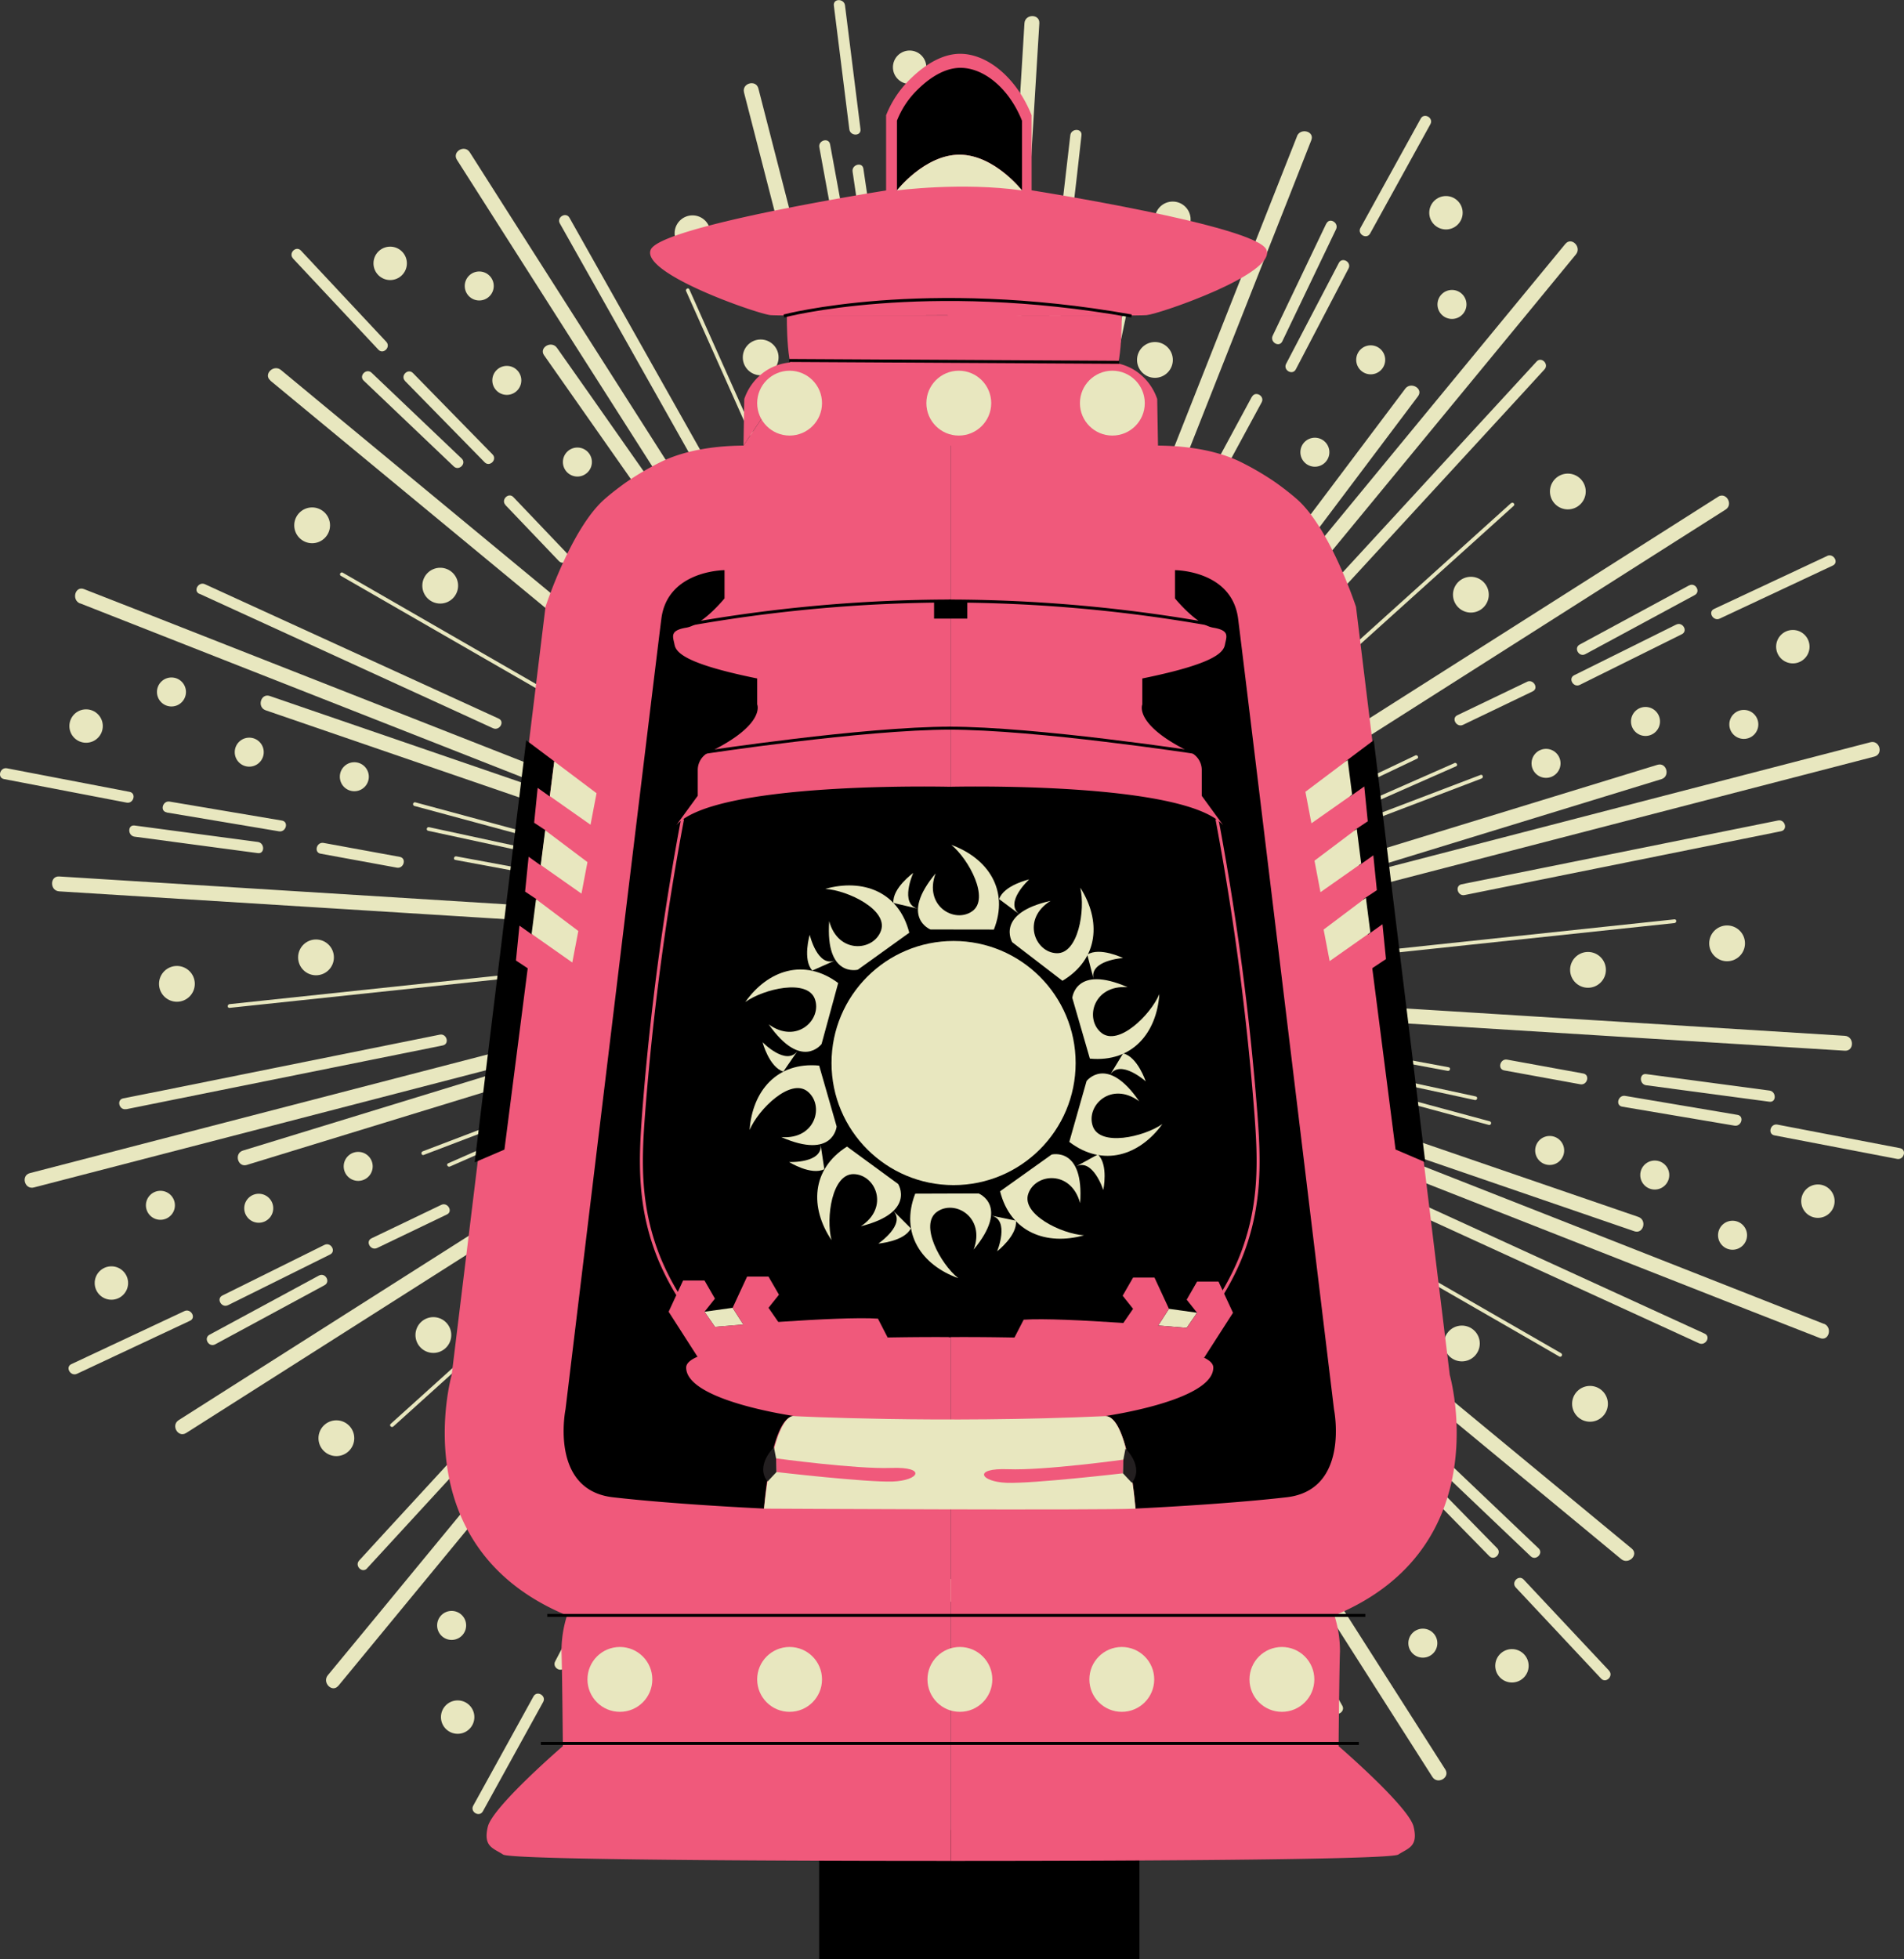 <svg xmlns="http://www.w3.org/2000/svg" viewBox="0 0 639.4 657.85">
    <rect x="0" y="0" width="639.4" height="657.85" fill="#333333" stroke="none"/>
    <defs>
        <style>
            .cls-1,
            .cls-2 {
                fill: #e8e7bf;
            }
            .cls-2 {
                stroke: #e8e7bf;
            }
            .cls-2,
            .cls-4,
            .cls-5,
            .cls-6 {
                stroke-miterlimit: 10;
            }
            .cls-3 {
                fill: #f0597b;
            }
            .cls-4,
            .cls-5,
            .cls-6 {
                fill: none;
            }
            .cls-4 {
                stroke: #000;
            }
            .cls-5 {
                stroke: #fff;
            }
            .cls-6 {
                stroke: #f0597b;
            }
            .cls-7 {
                fill: #d5ebd8;
            }
            .cls-8 {
                fill: #231f20;
            }
        </style>
    </defs>
    <title>solaris</title>
    <g id="sunrays"><path class="cls-1" d="M236.17,37.22,271.64,175l5.08,19.73c.8,3.11,5.62,1.79,4.82-1.33L246.07,55.62,241,35.89c-.8-3.11-5.62-1.79-4.82,1.33Z" transform="translate(13.68 -6.18)"/><path class="cls-1" d="M266.34,8l5.2,41.59c.29,2.36,4,2.39,3.75,0L270.09,8c-.3-2.36-4-2.39-3.75,0Z" transform="translate(13.68 -6.18)"/><path class="cls-1" d="M272.64,63.83l5.59,37.81c.35,2.38,4,1.37,3.62-1l-5.59-37.82c-.35-2.38-4-1.37-3.62,1Z" transform="translate(13.68 -6.18)"/><path class="cls-1" d="M261.47,55.64,269,96.71c.44,2.37,4.05,1.36,3.62-1l-7.54-41.07c-.43-2.37-4.05-1.37-3.61,1Z" transform="translate(13.68 -6.18)"/><path class="cls-1" d="M287.34,160.54l5.2,39.51c.1.78,1.36.8,1.25,0l-5.2-39.51c-.1-.79-1.35-.8-1.25,0Z" transform="translate(13.68 -6.18)"/><path class="cls-1" d="M293.84,148.84l7,69.14c.08.8,1.33.8,1.25,0l-7-69.14c-.08-.79-1.33-.8-1.25,0Z" transform="translate(13.68 -6.18)"/><path class="cls-1" d="M300.34,141.82l3.38,67.33c0,.8,1.29.8,1.25,0l-3.38-67.33c0-.8-1.29-.8-1.25,0Z" transform="translate(13.68 -6.18)"/><path class="cls-1" d="M275.37,116.87l3.44,25.73c.32,2.36,4.07,2.39,3.75,0l-3.44-25.73c-.31-2.35-4.07-2.39-3.75,0Z" transform="translate(13.68 -6.18)"/><path class="cls-1" d="M216.73,103.93l33.19,74.34,4.76,10.66c.32.73,1.4.1,1.08-.63L222.56,114l-4.75-10.66c-.33-.73-1.41-.1-1.08.63Z" transform="translate(13.68 -6.18)"/><path class="cls-1" d="M315.45,84.38l-2.29,137L312.83,241c-.05,3.22,4.95,3.22,5,0l2.29-137,.33-19.62c.05-3.22-4.95-3.22-5,0Z" transform="translate(13.68 -6.18)"/><path class="cls-1" d="M330.35,14l-4.1,67.62-6.54,107.72L318.22,214c-.2,3.21,4.8,3.2,5,0l4.1-67.63,6.53-107.72L335.35,14c.19-3.22-4.81-3.21-5,0Z" transform="translate(13.68 -6.18)"/><circle class="cls-2" cx="305.47" cy="22.58" r="5.11"/><circle class="cls-2" cx="325.2" cy="46.3" r="4.37"/><circle class="cls-2" cx="314.06" cy="77.39" r="4.37"/><circle class="cls-2" cx="317.11" cy="113.51" r="4.37"/><circle class="cls-2" cx="255.45" cy="120.01" r="5.51"/><circle class="cls-2" cx="232.56" cy="78.33" r="5.51"/><path class="cls-1" d="M345.75,51.6l-10.92,94.29-1.55,13.44c-.28,2.4,3.47,2.38,3.75,0L348,65,349.5,51.6c.28-2.39-3.47-2.37-3.75,0Z" transform="translate(13.68 -6.18)"/><path class="cls-1" d="M77.12,134l109.69,90.63,15.7,13c2.46,2,6-1.48,3.54-3.53L96.36,143.41l-15.7-13c-2.47-2-6,1.48-3.54,3.53Z" transform="translate(13.68 -6.18)"/><path class="cls-1" d="M84.73,93l28.65,30.59c1.65,1.77,4.3-.89,2.65-2.65L87.38,90.32c-1.65-1.76-4.3.89-2.65,2.65Z" transform="translate(13.68 -6.18)"/><path class="cls-1" d="M122.32,134.1l26.75,27.31c1.69,1.73,4.34-.93,2.65-2.65L125,131.45c-1.69-1.73-4.34.92-2.65,2.65Z" transform="translate(13.68 -6.18)"/><path class="cls-1" d="M108.46,134l30.24,28.8c1.75,1.66,4.41-1,2.65-2.65l-30.23-28.8c-1.75-1.66-4.41,1-2.66,2.65Z" transform="translate(13.68 -6.18)"/><path class="cls-1" d="M191.28,203.92l27.43,28.9c.55.59,1.43-.3.88-.88L192.16,203c-.55-.58-1.44.3-.88.89Z" transform="translate(13.68 -6.18)"/><path class="cls-1" d="M189.66,190.63,236,242.44c.53.61,1.42-.28.88-.88l-46.32-51.81c-.53-.6-1.41.29-.88.88Z" transform="translate(13.68 -6.18)"/><path class="cls-1" d="M190.79,181.14l42.31,52.47c.5.63,1.38-.26.88-.88l-42.3-52.48c-.51-.62-1.39.27-.89.89Z" transform="translate(13.68 -6.18)"/><path class="cls-1" d="M156.05,175.77,174,194.57c1.67,1.75,4.32-.91,2.66-2.65l-17.92-18.8c-1.66-1.75-4.31.91-2.65,2.65Z" transform="translate(13.68 -6.18)"/><path class="cls-1" d="M100.75,199.52l70.55,40.63L181.41,246a.63.63,0,0,0,.63-1.08l-70.55-40.64-10.11-5.82a.63.63,0,0,0-.63,1.08Z" transform="translate(13.68 -6.18)"/><path class="cls-1" d="M169.05,125.5l78.69,112.21L259,253.77c1.84,2.61,6.18.12,4.32-2.53L184.63,139,173.37,123c-1.84-2.62-6.17-.12-4.32,2.52Z" transform="translate(13.68 -6.18)"/><path class="cls-1" d="M139.75,59.82,176.18,117l58,91,13.27,20.8c1.72,2.71,6.05.2,4.32-2.52l-36.43-57.12-58-91L144.07,57.3c-1.73-2.7-6-.2-4.32,2.52Z" transform="translate(13.68 -6.18)"/><circle class="cls-2" cx="131.03" cy="88.43" r="5.11"/><circle class="cls-2" cx="160.94" cy="96.03" r="4.37"/><circle class="cls-2" cx="170.2" cy="127.73" r="4.37"/><circle class="cls-2" cx="193.9" cy="155.15" r="4.37"/><circle class="cls-2" cx="147.83" cy="196.66" r="5.51"/><circle class="cls-2" cx="104.82" cy="176.4" r="5.51"/><path class="cls-1" d="M174.33,81.22l46.59,82.7,6.64,11.79c1.19,2.1,4.43.21,3.24-1.89l-46.59-82.7-6.64-11.8c-1.18-2.1-4.42-.21-3.24,1.9Z" transform="translate(13.68 -6.18)"/><path class="cls-1" d="M6.21,305.49l142,8.85,20.34,1.27c3.21.2,3.2-4.8,0-5l-142-8.85L6.21,300.49c-3.21-.2-3.2,4.81,0,5Z" transform="translate(13.68 -6.18)"/><path class="cls-1" d="M-12.32,267.79l41.15,7.9c2.36.46,3.37-3.16,1-3.61l-41.16-7.91c-2.36-.45-3.37,3.16-1,3.62Z" transform="translate(13.68 -6.18)"/><path class="cls-1" d="M42.26,279,80,285.33c2.36.4,3.38-3.21,1-3.61l-37.7-6.37c-2.36-.4-3.37,3.21-1,3.61Z" transform="translate(13.68 -6.18)"/><path class="cls-1" d="M31.52,287.13l41.38,5.52c2.39.32,2.36-3.43,0-3.75l-41.38-5.52c-2.39-.32-2.37,3.43,0,3.75Z" transform="translate(13.68 -6.18)"/><path class="cls-1" d="M139.22,294.94l39.18,7.27c.79.14,1.13-1.06.34-1.21l-39.19-7.26c-.78-.15-1.12,1.06-.33,1.2Z" transform="translate(13.68 -6.18)"/><path class="cls-1" d="M130.11,285.15,198,299.84c.79.17,1.12-1,.33-1.21l-67.92-14.69c-.79-.17-1.12,1-.33,1.21Z" transform="translate(13.68 -6.18)"/><path class="cls-1" d="M125.44,276.8l65.07,17.59a.63.63,0,0,0,.33-1.21l-65.07-17.59a.63.63,0,0,0-.33,1.21Z" transform="translate(13.68 -6.18)"/><path class="cls-1" d="M94.05,292.85l25.53,4.68c2.36.43,3.37-3.18,1-3.62L95,289.23c-2.36-.43-3.37,3.19-1,3.62Z" transform="translate(13.68 -6.18)"/><path class="cls-1" d="M63.4,344.61l81-8.59L156,334.79c.79-.09.8-1.34,0-1.25l-81,8.59L63.4,343.36c-.79.09-.8,1.34,0,1.25Z" transform="translate(13.68 -6.18)"/><path class="cls-1" d="M75.56,244.7l129.61,44.53,18.55,6.37c3.05,1,4.36-3.78,1.33-4.82L95.44,246.26l-18.55-6.38c-3-1-4.36,3.78-1.33,4.82Z" transform="translate(13.68 -6.18)"/><path class="cls-1" d="M13.25,208.79l63.05,24.8,100.43,39.5,23,9c3,1.18,4.29-3.65,1.33-4.82L138,252.5,37.54,213l-23-9c-3-1.18-4.29,3.65-1.33,4.82Z" transform="translate(13.68 -6.18)"/><circle class="cls-2" cx="28.91" cy="243.8" r="5.11"/><circle class="cls-2" cx="57.58" cy="232.36" r="4.37"/><circle class="cls-2" cx="83.7" cy="252.57" r="4.37"/><circle class="cls-2" cx="118.99" cy="260.82" r="4.37"/><circle class="cls-2" cx="106.12" cy="321.48" r="5.51"/><circle class="cls-2" cx="59.41" cy="330.37" r="5.51"/><path class="cls-1" d="M53.27,205.55l86.3,39.52,12.3,5.64c2.18,1,4.09-2.23,1.9-3.24L67.47,208l-12.31-5.64c-2.18-1-4.08,2.24-1.89,3.24Z" transform="translate(13.68 -6.18)"/><path class="cls-1" d="M48.85,487.36l120.08-76.31,17.2-10.93c2.7-1.72.2-6.05-2.53-4.31L63.52,472.12,46.33,483.05c-2.71,1.72-.21,6.05,2.52,4.31Z" transform="translate(13.68 -6.18)"/><path class="cls-1" d="M12.19,467.48l37.94-17.8c2.19-1,.28-4.26-1.89-3.24l-37.95,17.8c-2.18,1-.28,4.26,1.9,3.24Z" transform="translate(13.68 -6.18)"/><path class="cls-1" d="M62.91,444.44l34.24-17c2.17-1.07.27-4.31-1.89-3.23L61,441.2c-2.16,1.07-.26,4.31,1.89,3.24Z" transform="translate(13.68 -6.18)"/><path class="cls-1" d="M58.58,457.6l36.73-19.86c2.12-1.15.23-4.39-1.89-3.24L56.69,454.36c-2.13,1.15-.24,4.38,1.89,3.24Z" transform="translate(13.68 -6.18)"/><path class="cls-1" d="M150.56,400.46l36-17.15c.72-.35.09-1.43-.63-1.08l-36,17.15c-.73.35-.09,1.43.63,1.08Z" transform="translate(13.68 -6.18)"/><path class="cls-1" d="M137.43,397.89l63.59-28c.73-.32.09-1.4-.64-1.07l-63.58,28c-.74.32-.1,1.4.63,1.07Z" transform="translate(13.68 -6.18)"/><path class="cls-1" d="M128.6,394l63-24c.74-.28.42-1.49-.33-1.21l-63,24c-.74.28-.42,1.49.34,1.21Z" transform="translate(13.68 -6.18)"/><path class="cls-1" d="M113,425.23,136.38,414c2.18-1,.28-4.27-1.89-3.23L111.08,422c-2.17,1.05-.27,4.28,1.89,3.24Z" transform="translate(13.68 -6.18)"/><path class="cls-1" d="M118.4,485.19l60.44-54.54,8.67-7.81c.59-.54-.29-1.43-.89-.89l-60.44,54.54-8.67,7.82c-.6.54.29,1.42.89.88Z" transform="translate(13.68 -6.18)"/><path class="cls-1" d="M69.21,397.35l131-40.16L219,351.44c3.07-.94,1.76-5.77-1.33-4.82l-131,40.16-18.76,5.75c-3.06.94-1.75,5.77,1.33,4.82Z" transform="translate(13.68 -6.18)"/><path class="cls-1" d="M-2.3,404.92l65.58-17,104.47-27.08,23.88-6.19c3.11-.8,1.79-5.63-1.33-4.82l-65.58,17L20.25,393.91-3.63,400.1c-3.11.81-1.79,5.63,1.33,4.82Z" transform="translate(13.68 -6.18)"/><circle class="cls-2" cx="37.41" cy="430.83" r="5.11"/><circle class="cls-2" cx="53.87" cy="404.73" r="4.37"/><circle class="cls-2" cx="86.89" cy="405.72" r="4.37"/><circle class="cls-2" cx="120.29" cy="391.66" r="4.37"/><circle class="cls-2" cx="145.53" cy="448.29" r="5.51"/><circle class="cls-2" cx="112.96" cy="482.94" r="5.51"/><path class="cls-1" d="M28.7,378.65l93.05-18.75L135,357.23c2.37-.48,1.37-4.09-1-3.62L41,372.36,27.7,375c-2.36.47-1.36,4.09,1,3.61Z" transform="translate(13.68 -6.18)"/><path class="cls-1" d="M190.05,608.4l52.29-132.32,7.49-18.94c1.19-3-3.65-4.3-4.82-1.33L192.72,588.13l-7.49,18.94c-1.18,3,3.65,4.3,4.82,1.33Z" transform="translate(13.68 -6.18)"/><path class="cls-1" d="M148.48,614.4l20.24-36.7c1.17-2.12-2.07-4-3.24-1.89l-20.24,36.7c-1.16,2.11,2.07,4,3.24,1.89Z" transform="translate(13.68 -6.18)"/><path class="cls-1" d="M176,565.94l17.7-33.88c1.12-2.14-2.11-4-3.23-1.89l-17.71,33.88c-1.12,2.14,2.12,4,3.24,1.89Z" transform="translate(13.68 -6.18)"/><path class="cls-1" d="M180.21,579.14l18-37.66c1-2.17-2.2-4.07-3.24-1.89l-18,37.65c-1,2.17,2.19,4.07,3.24,1.9Z" transform="translate(13.68 -6.18)"/><path class="cls-1" d="M221.1,478.72l19-35c.38-.71-.7-1.34-1.08-.63l-19,35c-.38.71.7,1.34,1.08.63Z" transform="translate(13.68 -6.18)"/><path class="cls-1" d="M209,484.36l35-60.06a.63.63,0,0,0-1.08-.63l-35,60.06a.63.63,0,0,0,1.08.63Z" transform="translate(13.68 -6.18)"/><path class="cls-1" d="M199.59,486.22l36.83-56.45c.45-.67-.64-1.3-1.07-.63l-36.84,56.45c-.44.68.64,1.3,1.08.63Z" transform="translate(13.68 -6.18)"/><path class="cls-1" d="M205.19,521l12.34-22.84c1.14-2.13-2.09-4-3.24-1.89L202,519.09c-1.15,2.12,2.09,4,3.24,1.89Z" transform="translate(13.68 -6.18)"/><path class="cls-1" d="M244.9,566.18l16.85-79.65,2.41-11.42c.17-.78-1-1.12-1.2-.33l-16.85,79.65-2.41,11.42c-.17.78,1,1.12,1.2.33Z" transform="translate(13.68 -6.18)"/><path class="cls-1" d="M153.7,523.66l82.4-109.51,11.79-15.68c1.94-2.57-2.4-5.07-4.31-2.52l-82.4,109.51-11.79,15.68c-1.94,2.57,2.4,5.06,4.31,2.52Z" transform="translate(13.68 -6.18)"/><path class="cls-1" d="M99.9,572.32,143,520l68.6-83.3,15.69-19.05c2-2.46-1.49-6-3.54-3.53l-43.07,52.3-68.6,83.3-15.68,19c-2,2.46,1.49,6,3.53,3.53Z" transform="translate(13.68 -6.18)"/><circle class="cls-2" cx="153.69" cy="576.59" r="5.11"/><circle class="cls-2" cx="151.67" cy="545.8" r="4.37"/><circle class="cls-2" cx="178.96" cy="527.2" r="4.37"/><circle class="cls-2" cx="197.71" cy="496.19" r="4.37"/><circle class="cls-2" cx="251.42" cy="527.17" r="5.51"/><circle class="cls-2" cx="245.44" cy="574.34" r="5.51"/><path class="cls-1" d="M109.59,532.8l64.25-69.87L183,453c1.63-1.77-1-4.43-2.66-2.65L116.1,520.18l-9.16,10c-1.64,1.77,1,4.43,2.65,2.65Z" transform="translate(13.68 -6.18)"/><path class="cls-1" d="M375.93,622.68,340.46,484.89l-5.08-19.73c-.8-3.11-5.62-1.79-4.82,1.33L366,604.28,371.11,624c.8,3.11,5.63,1.79,4.82-1.33Z" transform="translate(13.68 -6.18)"/><path class="cls-1" d="M345.77,651.93l-5.2-41.59c-.3-2.36-4.05-2.39-3.75,0l5.2,41.59c.29,2.37,4,2.4,3.75,0Z" transform="translate(13.68 -6.18)"/><path class="cls-1" d="M339.46,596.07l-5.59-37.82c-.35-2.38-4-1.37-3.61,1l5.58,37.82c.36,2.38,4,1.36,3.62-1Z" transform="translate(13.68 -6.18)"/><path class="cls-1" d="M350.64,604.26l-7.54-41.07c-.44-2.37-4.05-1.37-3.62,1L347,605.25c.44,2.37,4.05,1.37,3.62-1Z" transform="translate(13.68 -6.18)"/><path class="cls-1" d="M324.76,499.35l-5.2-39.5c-.1-.79-1.35-.8-1.25,0l5.2,39.5c.1.79,1.36.8,1.25,0Z" transform="translate(13.68 -6.18)"/><path class="cls-1" d="M318.26,511.05l-7-69.14c-.08-.79-1.33-.8-1.25,0l7,69.14c.08.79,1.33.8,1.25,0Z" transform="translate(13.68 -6.18)"/><path class="cls-1" d="M311.76,518.07l-3.37-67.32c0-.8-1.29-.81-1.25,0l3.37,67.32c0,.8,1.3.81,1.25,0Z" transform="translate(13.68 -6.18)"/><path class="cls-1" d="M336.73,543l-3.44-25.73c-.32-2.36-4.07-2.39-3.75,0L333,543c.32,2.36,4.07,2.39,3.75,0Z" transform="translate(13.68 -6.18)"/><path class="cls-1" d="M395.38,556l-33.2-74.34L357.43,471c-.33-.74-1.41-.1-1.08.63l33.19,74.34,4.76,10.65c.32.74,1.4.1,1.08-.63Z" transform="translate(13.68 -6.18)"/><path class="cls-1" d="M296.66,575.51l2.29-137,.32-19.62c.06-3.22-4.94-3.22-5,0L292,555.9l-.33,19.61c-.06,3.22,4.94,3.22,5,0Z" transform="translate(13.68 -6.18)"/><path class="cls-1" d="M281.76,645.87l4.1-67.63,6.53-107.72,1.5-24.62c.19-3.22-4.81-3.21-5,0l-4.11,67.62-6.53,107.72-1.49,24.63c-.2,3.21,4.8,3.2,5,0Z" transform="translate(13.68 -6.18)"/><circle class="cls-2" cx="333.99" cy="624.96" r="5.11"/><circle class="cls-2" cx="314.26" cy="601.23" r="4.37"/><circle class="cls-2" cx="325.4" cy="570.14" r="4.37"/><circle class="cls-2" cx="322.34" cy="534.03" r="4.37"/><circle class="cls-2" cx="384.01" cy="527.53" r="5.51"/><circle class="cls-2" cx="406.9" cy="569.2" r="5.51"/><path class="cls-1" d="M266.35,608.3,277.27,514l1.56-13.45c.27-2.39-3.48-2.37-3.75,0l-10.92,94.29L262.6,608.3c-.28,2.39,3.48,2.37,3.75,0Z" transform="translate(13.68 -6.18)"/><path class="cls-1" d="M534.29,526.18,424.61,435.56l-15.71-13c-2.46-2-6,1.49-3.54,3.54l109.69,90.62,15.71,13c2.46,2,6-1.48,3.53-3.54Z" transform="translate(13.68 -6.18)"/><path class="cls-1" d="M526.68,567.17,498,536.58c-1.65-1.76-4.3.89-2.65,2.66L524,569.83c1.65,1.76,4.3-.9,2.65-2.66Z" transform="translate(13.68 -6.18)"/><path class="cls-1" d="M489.09,526.05l-26.75-27.31c-1.69-1.73-4.34.92-2.65,2.65l26.75,27.31c1.69,1.73,4.34-.92,2.65-2.65Z" transform="translate(13.68 -6.18)"/><path class="cls-1" d="M503,526.1l-30.24-28.79c-1.75-1.66-4.4,1-2.65,2.65l30.24,28.8c1.74,1.66,4.4-1,2.65-2.66Z" transform="translate(13.68 -6.18)"/><path class="cls-1" d="M420.13,456.23l-27.42-28.91c-.56-.58-1.44.3-.89.89l27.43,28.91c.55.58,1.44-.31.88-.89Z" transform="translate(13.68 -6.18)"/><path class="cls-1" d="M421.75,469.51,375.43,417.7c-.53-.6-1.41.29-.88.89l46.32,51.81c.54.6,1.42-.29.88-.89Z" transform="translate(13.68 -6.18)"/><path class="cls-1" d="M420.62,479l-42.3-52.48c-.51-.62-1.39.27-.89.89l42.31,52.47c.5.63,1.38-.26.88-.88Z" transform="translate(13.68 -6.18)"/><path class="cls-1" d="M455.36,484.37l-17.91-18.79c-1.67-1.75-4.32.9-2.65,2.65L452.71,487c1.67,1.76,4.31-.9,2.65-2.65Z" transform="translate(13.68 -6.18)"/><path class="cls-1" d="M510.66,460.63,440.12,420,430,414.17a.63.63,0,0,0-.63,1.08l70.55,40.63L510,461.71a.63.63,0,0,0,.63-1.08Z" transform="translate(13.68 -6.18)"/><path class="cls-1" d="M442.36,534.65,363.67,422.44l-11.26-16.06c-1.84-2.61-6.17-.12-4.32,2.52l78.69,112.21,11.27,16.06c1.83,2.61,6.17.12,4.31-2.52Z" transform="translate(13.68 -6.18)"/><path class="cls-1" d="M471.66,600.32,435.23,543.2l-58-91-13.27-20.8c-1.72-2.7-6.05-.2-4.32,2.53l36.44,57.12,58,91,13.27,20.81c1.73,2.7,6.06.2,4.32-2.53Z" transform="translate(13.68 -6.18)"/><circle class="cls-2" cx="507.74" cy="559.36" r="5.11"/><circle class="cls-2" cx="477.82" cy="551.76" r="4.37"/><circle class="cls-2" cx="468.57" cy="520.06" r="4.37"/><circle class="cls-2" cx="444.87" cy="492.64" r="4.37"/><circle class="cls-2" cx="490.93" cy="451.13" r="5.51"/><circle class="cls-2" cx="533.95" cy="471.39" r="5.51"/><path class="cls-1" d="M437.08,578.93l-46.59-82.7-6.64-11.79c-1.19-2.11-4.43-.22-3.24,1.89L427.2,569l6.64,11.79c1.18,2.11,4.43.22,3.24-1.89Z" transform="translate(13.68 -6.18)"/><path class="cls-1" d="M605.84,354l-142-8.85L443.5,343.9c-3.22-.2-3.2,4.8,0,5l142,8.84L605.84,359c3.21.2,3.2-4.8,0-5Z" transform="translate(13.68 -6.18)"/><path class="cls-1" d="M624.37,391.72l-41.16-7.91c-2.36-.45-3.37,3.16-1,3.62l41.16,7.9c2.36.46,3.37-3.16,1-3.61Z" transform="translate(13.68 -6.18)"/><path class="cls-1" d="M569.79,380.54l-37.7-6.37c-2.36-.4-3.37,3.21-1,3.62l37.7,6.37c2.36.4,3.38-3.22,1-3.62Z" transform="translate(13.68 -6.18)"/><path class="cls-1" d="M580.53,372.38l-41.39-5.53c-2.38-.31-2.36,3.44,0,3.75l41.39,5.53c2.38.31,2.36-3.44,0-3.75Z" transform="translate(13.68 -6.18)"/><path class="cls-1" d="M472.82,364.56l-39.18-7.26c-.79-.15-1.12,1.06-.33,1.2l39.18,7.27c.79.14,1.12-1.06.33-1.21Z" transform="translate(13.68 -6.18)"/><path class="cls-1" d="M481.94,374.36,414,359.67c-.78-.17-1.12,1-.33,1.2l67.93,14.69c.78.17,1.12-1,.33-1.2Z" transform="translate(13.68 -6.18)"/><path class="cls-1" d="M486.61,382.71l-65.07-17.59a.62.62,0,0,0-.34,1.2l65.07,17.59a.62.62,0,0,0,.34-1.2Z" transform="translate(13.68 -6.18)"/><path class="cls-1" d="M518,366.65,492.46,362c-2.36-.44-3.37,3.18-1,3.61L517,370.27c2.36.43,3.37-3.18,1-3.62Z" transform="translate(13.68 -6.18)"/><path class="cls-1" d="M548.64,314.89l-81,8.59-11.6,1.24c-.79.08-.8,1.33,0,1.25l81-8.6,11.6-1.23c.79-.08.8-1.33,0-1.25Z" transform="translate(13.68 -6.18)"/><path class="cls-1" d="M536.49,414.8,406.87,370.28l-18.55-6.38c-3.05-1-4.36,3.79-1.33,4.83l129.62,44.52,18.55,6.37c3.05,1.05,4.36-3.78,1.33-4.82Z" transform="translate(13.68 -6.18)"/><path class="cls-1" d="M598.79,450.71l-63-24.8-100.42-39.5-23-9c-3-1.18-4.3,3.66-1.33,4.82L474.08,407l100.43,39.5,23,9c3,1.18,4.29-3.65,1.32-4.82Z" transform="translate(13.68 -6.18)"/><circle class="cls-2" cx="610.49" cy="403.34" r="5.11"/><circle class="cls-2" cx="581.82" cy="414.78" r="4.37"/><circle class="cls-2" cx="555.7" cy="394.57" r="4.37"/><circle class="cls-2" cx="520.41" cy="386.32" r="4.37"/><circle class="cls-2" cx="533.28" cy="325.67" r="5.51"/><circle class="cls-2" cx="579.99" cy="316.77" r="5.51"/><path class="cls-1" d="M558.78,454l-86.3-39.52-12.31-5.64c-2.18-1-4.09,2.24-1.89,3.24l86.3,39.52,12.3,5.64c2.18,1,4.09-2.23,1.9-3.24Z" transform="translate(13.68 -6.18)"/><path class="cls-1" d="M563.28,173,443.19,249.29,426,260.22c-2.71,1.72-.2,6,2.52,4.31L548.6,188.22l17.2-10.92c2.71-1.73.2-6.05-2.52-4.32Z" transform="translate(13.68 -6.18)"/><path class="cls-1" d="M599.94,192.86l-38,17.8c-2.18,1-.28,4.26,1.9,3.24l37.94-17.8c2.19-1,.28-4.26-1.89-3.24Z" transform="translate(13.68 -6.18)"/><path class="cls-1" d="M549.21,215.91l-34.24,17c-2.16,1.07-.26,4.31,1.89,3.24l34.25-17c2.16-1.07.26-4.31-1.9-3.23Z" transform="translate(13.68 -6.18)"/><path class="cls-1" d="M553.55,202.75l-36.73,19.86c-2.13,1.14-.24,4.38,1.89,3.23L555.44,206c2.12-1.14.23-4.38-1.89-3.23Z" transform="translate(13.68 -6.18)"/><path class="cls-1" d="M461.57,259.88,425.6,277c-.73.35-.1,1.43.63,1.08l36-17.15c.72-.35.09-1.43-.63-1.08Z" transform="translate(13.68 -6.18)"/><path class="cls-1" d="M474.7,262.45l-63.59,28c-.73.32-.1,1.4.63,1.08l63.59-28.05c.73-.32.1-1.4-.63-1.07Z" transform="translate(13.68 -6.18)"/><path class="cls-1" d="M483.53,266.39l-63,24c-.75.28-.42,1.49.33,1.21l63-24c.75-.28.42-1.49-.33-1.21Z" transform="translate(13.68 -6.18)"/><path class="cls-1" d="M499.15,235.11l-23.41,11.23c-2.17,1-.27,4.27,1.9,3.23L501,238.35c2.18-1,.28-4.28-1.89-3.24Z" transform="translate(13.68 -6.18)"/><path class="cls-1" d="M493.73,175.15l-60.45,54.54-8.66,7.81c-.6.54.29,1.43.88.89L486,183.85l8.66-7.82c.6-.54-.28-1.42-.88-.88Z" transform="translate(13.68 -6.18)"/><path class="cls-1" d="M542.91,263l-131,40.16-18.75,5.75c-3.07.94-1.76,5.77,1.32,4.82l131-40.16,18.76-5.75c3.07-.94,1.76-5.77-1.33-4.82Z" transform="translate(13.68 -6.18)"/><path class="cls-1" d="M614.43,255.42l-65.59,17L444.38,299.49l-23.89,6.19c-3.11.8-1.79,5.63,1.33,4.82l65.59-17,104.46-27.07,23.89-6.19c3.11-.81,1.79-5.63-1.33-4.82Z" transform="translate(13.68 -6.18)"/><circle class="cls-2" cx="602.07" cy="217.15" r="5.11"/><circle class="cls-2" cx="585.61" cy="243.25" r="4.37"/><circle class="cls-2" cx="552.59" cy="242.26" r="4.37"/><circle class="cls-2" cx="519.19" cy="256.33" r="4.37"/><circle class="cls-2" cx="493.95" cy="199.69" r="5.51"/><circle class="cls-2" cx="526.51" cy="165.04" r="5.51"/><path class="cls-1" d="M583.43,281.69l-93,18.75-13.27,2.67c-2.36.48-1.36,4.1,1,3.62l93-18.75,13.26-2.68c2.37-.47,1.37-4.09-1-3.61Z" transform="translate(13.68 -6.18)"/><path class="cls-1" d="M421.86,52,369.57,184.3l-7.49,18.95c-1.18,3,3.65,4.29,4.82,1.33L419.2,72.26l7.48-19c1.19-3-3.65-4.29-4.82-1.33Z" transform="translate(13.68 -6.18)"/><path class="cls-1" d="M463.43,46l-20.24,36.7c-1.16,2.11,2.07,4,3.24,1.89l20.24-36.7c1.17-2.11-2.07-4-3.24-1.89Z" transform="translate(13.68 -6.18)"/><path class="cls-1" d="M435.94,94.45l-17.71,33.88c-1.12,2.13,2.12,4,3.24,1.89l17.71-33.88c1.11-2.14-2.12-4-3.24-1.89Z" transform="translate(13.68 -6.18)"/><path class="cls-1" d="M431.71,81.25l-18,37.66c-1,2.16,2.19,4.07,3.23,1.89L435,83.15c1-2.17-2.2-4.08-3.24-1.9Z" transform="translate(13.68 -6.18)"/><path class="cls-1" d="M390.81,181.67l-19,35c-.38.7.7,1.34,1.08.63l19-35c.38-.71-.69-1.34-1.08-.63Z" transform="translate(13.68 -6.18)"/><path class="cls-1" d="M402.94,176l-35,60.06a.63.63,0,0,0,1.08.63l35-60.06a.63.63,0,0,0-1.08-.63Z" transform="translate(13.68 -6.18)"/><path class="cls-1" d="M412.33,174.17l-36.84,56.45c-.44.67.64,1.3,1.08.63L413.4,174.8c.45-.68-.64-1.3-1.07-.63Z" transform="translate(13.68 -6.18)"/><path class="cls-1" d="M406.72,139.41l-12.33,22.84c-1.15,2.12,2.08,4,3.23,1.89L410,141.3c1.15-2.12-2.09-4-3.24-1.89Z" transform="translate(13.68 -6.18)"/><path class="cls-1" d="M367,94.21l-16.84,79.65-2.42,11.42c-.16.78,1,1.12,1.21.33L365.8,106l2.41-11.42c.17-.78-1-1.12-1.2-.33Z" transform="translate(13.68 -6.18)"/><path class="cls-1" d="M458.21,136.73l-82.4,109.51L364,261.92c-1.94,2.57,2.4,5.07,4.32,2.52l82.39-109.51,11.8-15.68c1.93-2.57-2.41-5.06-4.32-2.52Z" transform="translate(13.68 -6.18)"/><path class="cls-1" d="M512,88.07l-43.07,52.3-68.6,83.3-15.68,19.05c-2,2.46,1.48,6,3.53,3.53L431.26,194l68.6-83.3L515.55,91.6c2-2.46-1.49-6-3.54-3.53Z" transform="translate(13.68 -6.18)"/><circle class="cls-2" cx="485.58" cy="71.44" r="5.11"/><circle class="cls-2" cx="487.6" cy="102.23" r="4.37"/><circle class="cls-2" cx="460.31" cy="120.83" r="4.37"/><circle class="cls-2" cx="441.56" cy="151.85" r="4.37"/><circle class="cls-2" cx="387.85" cy="120.86" r="5.51"/><circle class="cls-2" cx="393.82" cy="73.69" r="5.51"/><path class="cls-1" d="M502.33,127.59l-64.26,69.86-9.16,10c-1.63,1.77,1,4.43,2.65,2.65l64.26-69.87,9.16-10c1.63-1.77-1-4.43-2.65-2.65Z" transform="translate(13.68 -6.18)"/></g>
    <g id="lamp"><rect x="275.1" y="614.49" width="107.55" height="43.35"/><path class="cls-3" d="M254.65,127.87a18,18,0,0,0-10.28,2.3,18.4,18.4,0,0,0-8.11,10L236,155.8" transform="translate(13.68 -6.18)"/><path class="cls-3" d="M332.75,70.13V44.87c-5.19-13-15.62-21.34-25.23-20.57-7.53.61-13.77,6.71-15.68,8.58a34.72,34.72,0,0,0-7.95,12V70.13S208.42,82,204.86,90s36.06,21.66,40.24,22,63.43,0,63.43,0" transform="translate(13.68 -6.18)"/><path class="cls-3" d="M332.57,70.06S408,81.92,411.6,90s-36.06,21.66-40.24,22-63.43,0-63.43,0" transform="translate(13.68 -6.18)"/><path class="cls-3" d="M307.93,129.87c-9.22-.23-48.85,4.17-53.28,3.71s-4.08-21.5-4.08-21.5H363s.34,21-4.09,21.5-44.05-3.94-53.27-3.71" transform="translate(13.68 -6.18)"/><path
        class="cls-3"
        d="M305.6,155.8c-10.92-.19-21.11-.27-30.47-.28-15.4,0-28.57.12-39.14.28-4.54.06-16.7.34-27.13,5.2a94.93,94.93,0,0,0-12.41,7.22s-3.92,2.75-7.15,5.61c-11,9.7-19.43,35-19.79,36.12L138,467.89s-16.57,57.88,38.74,80.75a39.57,39.57,0,0,0-1.86,12.13c.23,5.84.46,31.74.46,31.74s-23.57,20.31-25.2,27.07,1.86,7.18,5.13,9.34,133.3,2.16,150.32,2.16"
        transform="translate(13.68 -6.18)"/><path
        class="cls-3"
        d="M305.6,155.8c10.92-.19,21.1-.27,30.47-.28,15.39,0,28.56.12,39.13.28,4.55.06,16.7.34,27.14,5.2a95.23,95.23,0,0,1,12.4,7.22s3.92,2.75,7.15,5.61c11,9.7,19.43,35,19.8,36.12l31.49,257.94s16.57,57.88-38.74,80.75a39.76,39.76,0,0,1,1.87,12.13c-.24,5.84-.47,31.74-.47,31.74s23.57,20.31,25.2,27.07-1.86,7.18-5.13,9.34-133.3,2.16-150.31,2.16"
        transform="translate(13.68 -6.18)"/><path class="cls-3" d="M254.65,127.87H356.54a18,18,0,0,1,10.28,2.3,18.4,18.4,0,0,1,8.11,10l.27,15.67H236" transform="translate(13.68 -6.18)"/><line class="cls-4" x1="183.78" y1="542.43" x2="458.49" y2="542.43"/><line class="cls-4" x1="181.63" y1="585.43" x2="456.33" y2="585.43"/><circle class="cls-1" cx="208.17" cy="563.93" r="10.89"/><circle class="cls-1" cx="265.16" cy="563.93" r="10.89"/><circle class="cls-1" cx="322.35" cy="563.93" r="10.89"/><circle class="cls-1" cx="376.72" cy="563.93" r="10.89"/><circle class="cls-1" cx="430.49" cy="563.93" r="10.89"/><path class="cls-4" d="M249.57,112.28s46.9-12.45,116.73,0" transform="translate(13.68 -6.18)"/><circle class="cls-1" cx="321.98" cy="135.37" r="10.89"/><circle class="cls-1" cx="373.55" cy="135.37" r="10.89"/><circle class="cls-1" cx="265.16" cy="135.37" r="10.89"/><polygon class="cls-3" points="317.76 105.31 342.92 105.63 323.25 111.44 317.76 105.31"/><path
        d="M305.6,270.38S224.08,268.3,212.84,284c-3.82,5.34,7.8-10.61,7.8-10.61v-8.68a6.56,6.56,0,0,1,3.72-5.9c19.29-9.35,16.24-16.09,16.24-16.09V234c-24.26-4.93-27.25-8.72-27.76-11.37s-1.77-4.73,3.91-5.68,12.88-9.84,12.88-9.84v-9.47s-19.13,0-21.21,16.28-32.19,265.49-32.19,265.49-5.49,27.08,15.91,29.54,50.75,3.79,50.75,3.79,2.27-31.25,10.22-31.06c0,0-36.36-5.11-36.36-16.28,0-1.4,1.39-2.61,3.82-3.65a44.27,44.27,0,0,1,8.54-2.38c24.41-4.75,76.49-4.2,76.49-4.2"
        transform="translate(13.68 -6.18)"/><path
        d="M304.93,270.38s81.52-2.08,92.75,13.64c3.82,5.34-7.79-10.61-7.79-10.61v-8.68a6.56,6.56,0,0,0-3.73-5.9c-19.29-9.35-16.23-16.09-16.23-16.09V234c24.25-4.93,27.25-8.72,27.75-11.37s1.77-4.73-3.91-5.68-12.87-9.84-12.87-9.84v-9.47s19.12,0,21.2,16.28,32.2,265.49,32.2,265.49,5.49,27.08-15.91,29.54-50.75,3.79-50.75,3.79-2.27-31.25-10.23-31.06c0,0,36.36-5.11,36.36-16.28,0-1.4-1.39-2.61-3.81-3.65a44.27,44.27,0,0,0-8.54-2.38c-24.41-4.75-76.49-4.2-76.49-4.2"
        transform="translate(13.68 -6.18)"/><path d="M329.52,70.13V46.71C325.06,35.5,316.1,28.37,307.84,29c-6.47.52-11.83,5.77-13.47,7.37a29.7,29.7,0,0,0-6.83,10.31V70.13s9.29-12,21-12S329.52,70.13,329.52,70.13Z" transform="translate(13.68 -6.18)"/><path class="cls-5" d="M227.33,154.54" transform="translate(13.68 -6.18)"/><path class="cls-5" d="M205.78,162.3" transform="translate(13.68 -6.18)"/><path class="cls-4" d="M216.75,216A506,506,0,0,1,305.6,208" transform="translate(13.68 -6.18)"/><path class="cls-4" d="M222.91,258.83s53.23-8.14,82.69-8.14" transform="translate(13.68 -6.18)"/><path class="cls-6" d="M215.53,281.21a914.94,914.94,0,0,0-13.08,99c-1.15,15.36-1.91,31.24,5.48,49.06a87.43,87.43,0,0,0,23.86,32.52" transform="translate(13.68 -6.18)"/><path class="cls-4" d="M393.77,216A506,506,0,0,0,304.93,208" transform="translate(13.68 -6.18)"/><path class="cls-4" d="M387.66,258.83s-53.25-8.14-82.73-8.14" transform="translate(13.68 -6.18)"/><path class="cls-6" d="M395,281.21a917.48,917.48,0,0,1,13.08,99c1.15,15.36,1.91,31.24-5.48,49.06a87.43,87.43,0,0,1-23.87,32.52" transform="translate(13.68 -6.18)"/><line class="cls-4" x1="265.03" y1="121.04" x2="375.83" y2="121.66"/><polygon points="176.71 248.58 186.14 255.65 169.4 386.02 159.41 390.31 176.71 248.58"/><polygon points="461.34 248.55 451.91 255.62 468.65 385.99 478.64 390.27 461.34 248.55"/><polyline class="cls-1" points="186.13 255.67 200.33 266.36 198.31 276.94 184.64 267.34"/><line class="cls-7" x1="176.71" y1="248.58" x2="186.13" y2="255.67"/><polyline class="cls-3" points="180.56 264.56 195.04 274.87 193.31 285.5 179.38 276.27"/><polyline class="cls-1" points="183.08 278.8 197.28 289.49 195.27 300.07 181.59 290.47"/><polyline class="cls-3" points="177.52 287.69 192 298 190.26 308.63 176.34 299.4"/><polyline class="cls-1" points="180.01 301.93 194.21 312.62 192.19 323.2 178.52 313.6"/><polyline class="cls-3" points="174.44 310.82 188.93 321.13 187.19 331.76 173.27 322.53"/><polyline class="cls-1" points="452.58 255.19 438.38 265.88 440.4 276.46 454.07 266.86"/><polyline class="cls-3" points="458.15 264.08 443.67 274.39 445.4 285.02 459.32 275.79"/><polyline class="cls-1" points="455.63 278.32 441.43 289.01 443.44 299.59 457.12 289.99"/><polyline class="cls-3" points="461.19 287.21 446.71 297.52 448.44 308.15 462.37 298.92"/><polyline class="cls-1" points="458.7 301.45 444.5 312.14 446.52 322.73 460.19 313.12"/><polyline class="cls-3" points="464.26 310.35 449.78 320.66 451.52 331.29 465.44 322.05"/><path class="cls-1" d="M357.41,481.71c-55.5,2.52-104.3,0-104.3,0s-6.63-2.66-10.22,31.06c0,0,113.08.62,124.75,0C367.64,512.77,365.22,481.36,357.41,481.71Z" transform="translate(13.68 -6.18)"/><polyline class="cls-1" points="236.58 440.47 246.03 439.15 249.64 444.77 240.09 445.56 236.58 440.47"/><polyline class="cls-1" points="402.01 440.81 392.56 439.49 388.95 445.1 398.5 445.89 402.01 440.81"/><path class="cls-3" d="M246.91,495.88s26.62,3.65,38.69,3.22,9.37,4.24.51,4.56-39-3.18-39-3.18Z" transform="translate(13.68 -6.18)"/><path class="cls-8" d="M247.08,500.48l-3,3.2c-4.25-5.44,2.15-11.52,2.15-11.52l.71,3.72" transform="translate(13.68 -6.18)"/><path class="cls-3" d="M363.6,496.31S337,500,324.91,499.53s-9.37,4.24-.52,4.56,39-3.18,39-3.18Z" transform="translate(13.68 -6.18)"/><path class="cls-8" d="M363.43,500.91l3,3.2c4.25-5.44-2.15-11.52-2.15-11.52l-.71,3.72" transform="translate(13.68 -6.18)"/><path class="cls-1" d="M329.52,70.13c-20.33-2.87-42,0-42,0s9.35-12,21-12S329.52,70.13,329.52,70.13Z" transform="translate(13.68 -6.18)"/><rect x="313.68" y="201.89" width="11.16" height="5.84"/><path class="cls-3" d="M220.57,461.78l-9.71-15.13,4.85-10.48h7.2l3.5,6.08-3.5,4.4,3.5,5.08s41.31-3.67,54.74-2.76l3.27,6.36Z" transform="translate(13.68 -6.18)"/><polyline class="cls-3" points="261.26 453.72 255.75 454.28 246.03 439.15 250.89 428.67 258.08 428.67 261.59 434.75 258.08 439.15 261.59 444.23"/><path class="cls-3" d="M390.67,462.12,400.38,447l-4.86-10.48h-7.19l-3.5,6.08,3.5,4.4-3.5,5.08s-41.32-3.68-54.74-2.76l-3.28,6.36Z" transform="translate(13.68 -6.18)"/><polyline class="cls-3" points="377.33 454.06 382.85 454.62 392.56 439.49 387.7 429 380.51 429 377.01 435.09 380.51 439.49 377.01 444.57"/></g>
    <g id="sun"><path d="M308.76,309" transform="translate(13.68 -6.18)"/><path class="cls-1" d="M291.67,319.38c-3.53-13.87-15.69-18.25-28.23-14.72,7.67.49,21.17,7.06,18.74,14s-14.36,8-17.4-3.16c-1.34,19.1,9.61,16.3,9.61,16.3" transform="translate(13.68 -6.18)"/><path class="cls-1" d="M286.34,309.38c-.39-5,6.67-10.07,6.67-10.07s-4.75,10.46,1.58,12" transform="translate(13.68 -6.18)"/><path class="cls-1" d="M320.08,318.32c5.25-13.31-2.07-24-14.29-28.44,5.93,4.88,13,18.1,7,22.3s-16.34-1.87-12.27-12.73c-12.25,14.71-1.73,18.84-1.73,18.84" transform="translate(13.68 -6.18)"/><path class="cls-1" d="M259.11,332.08c-3.34-3.69-.87-12-.87-12s2.63,11.18,8.61,8.57" transform="translate(13.68 -6.18)"/><path class="cls-1" d="M267.8,336.27c-11.49-8.54-23.69-4.26-31.19,6.38,6.26-4.46,20.88-7.88,23.36-1s-6.07,15.28-15.49,8.52c11,15.66,17.74,6.58,17.74,6.58" transform="translate(13.68 -6.18)"/><path class="cls-1" d="M261.41,364c-14.24-1.35-22.46,8.64-23.36,21.62,3-7.05,13.77-17.56,19.48-12.93s2.73,16.22-8.83,15.32c17.53,7.69,18.58-3.57,18.58-3.57" transform="translate(13.68 -6.18)"/><path class="cls-1" d="M249.39,366c-4.76-1.43-7-9.86-7-9.86s8,8.21,11.79,2.89" transform="translate(13.68 -6.18)"/><path class="cls-1" d="M343.11,335.52c12.28-7.35,13-20.26,6-31.26,1.73,7.49-.7,22.31-8,22s-11.8-11.46-2-17.58c-18.68,4.19-12.87,13.88-12.87,13.88" transform="translate(13.68 -6.18)"/><path class="cls-1" d="M321.85,308.09c1.6-4.71,10.1-6.61,10.1-6.61s-8.5,7.73-3.31,11.68" transform="translate(13.68 -6.18)"/><path class="cls-1" d="M352.32,361.65C366.57,363,374.78,353,375.65,340c-3,7.06-13.74,17.58-19.46,13s-2.75-16.21,8.81-15.33c-17.54-7.66-18.58,3.59-18.58,3.59" transform="translate(13.68 -6.18)"/><path class="cls-1" d="M345.41,389.62c11.39,8.66,23.64,4.52,31.26-6-6.31,4.39-21,7.65-23.38.7s6.24-15.21,15.59-8.35c-10.84-15.78-17.67-6.78-17.67-6.78" transform="translate(13.68 -6.18)"/><path class="cls-1" d="M322.17,406.21c3.5,13.88,15.66,18.28,28.19,14.78-7.66-.5-21.15-7.1-18.71-14s14.38-8,17.4,3.2c1.37-19.1-9.58-16.32-9.58-16.32" transform="translate(13.68 -6.18)"/><path class="cls-1" d="M293.67,407c-5.18,13.34,2.18,24,14.43,28.37-6-4.84-13.13-18-7.13-22.27s16.35,1.81,12.33,12.68c12.18-14.77,1.64-18.85,1.64-18.85" transform="translate(13.68 -6.18)"/><path class="cls-1" d="M270.76,391.19c-12.08,7.67-12.46,20.59-5.21,31.4-1.92-7.43.12-22.31,7.47-22.15s12.09,11.14,2.4,17.51c18.57-4.66,12.51-14.2,12.51-14.2" transform="translate(13.68 -6.18)"/><path class="cls-1" d="M351.45,326.74c4.19-2.68,12,1.14,12,1.14s-11.46.75-9.88,7.07" transform="translate(13.68 -6.18)"/><path class="cls-1" d="M363.49,359.9c4.84,1.12,7.58,9.39,7.58,9.39s-8.54-7.68-12-2.13" transform="translate(13.68 -6.18)"/><path class="cls-1" d="M355,393.84c3.62,3.41,1.83,11.94,1.83,11.94s-3.52-10.94-9.26-7.86" transform="translate(13.68 -6.18)"/><path class="cls-1" d="M327.49,416.07c.56,4.94-6.31,10.29-6.31,10.29s4.37-10.62-2-12" transform="translate(13.68 -6.18)"/><path class="cls-1" d="M292.21,418.66c-2.25,4.43-10.94,5.1-10.94,5.1s9.51-6.44,4.94-11.1" transform="translate(13.68 -6.18)"/><path class="cls-1" d="M263.14,398.79c-4.45,2.21-11.83-2.41-11.83-2.41s11.48.48,10.57-6" transform="translate(13.68 -6.18)"/><circle class="cls-1" cx="320.23" cy="356.96" r="40.99"/></g>
</svg>